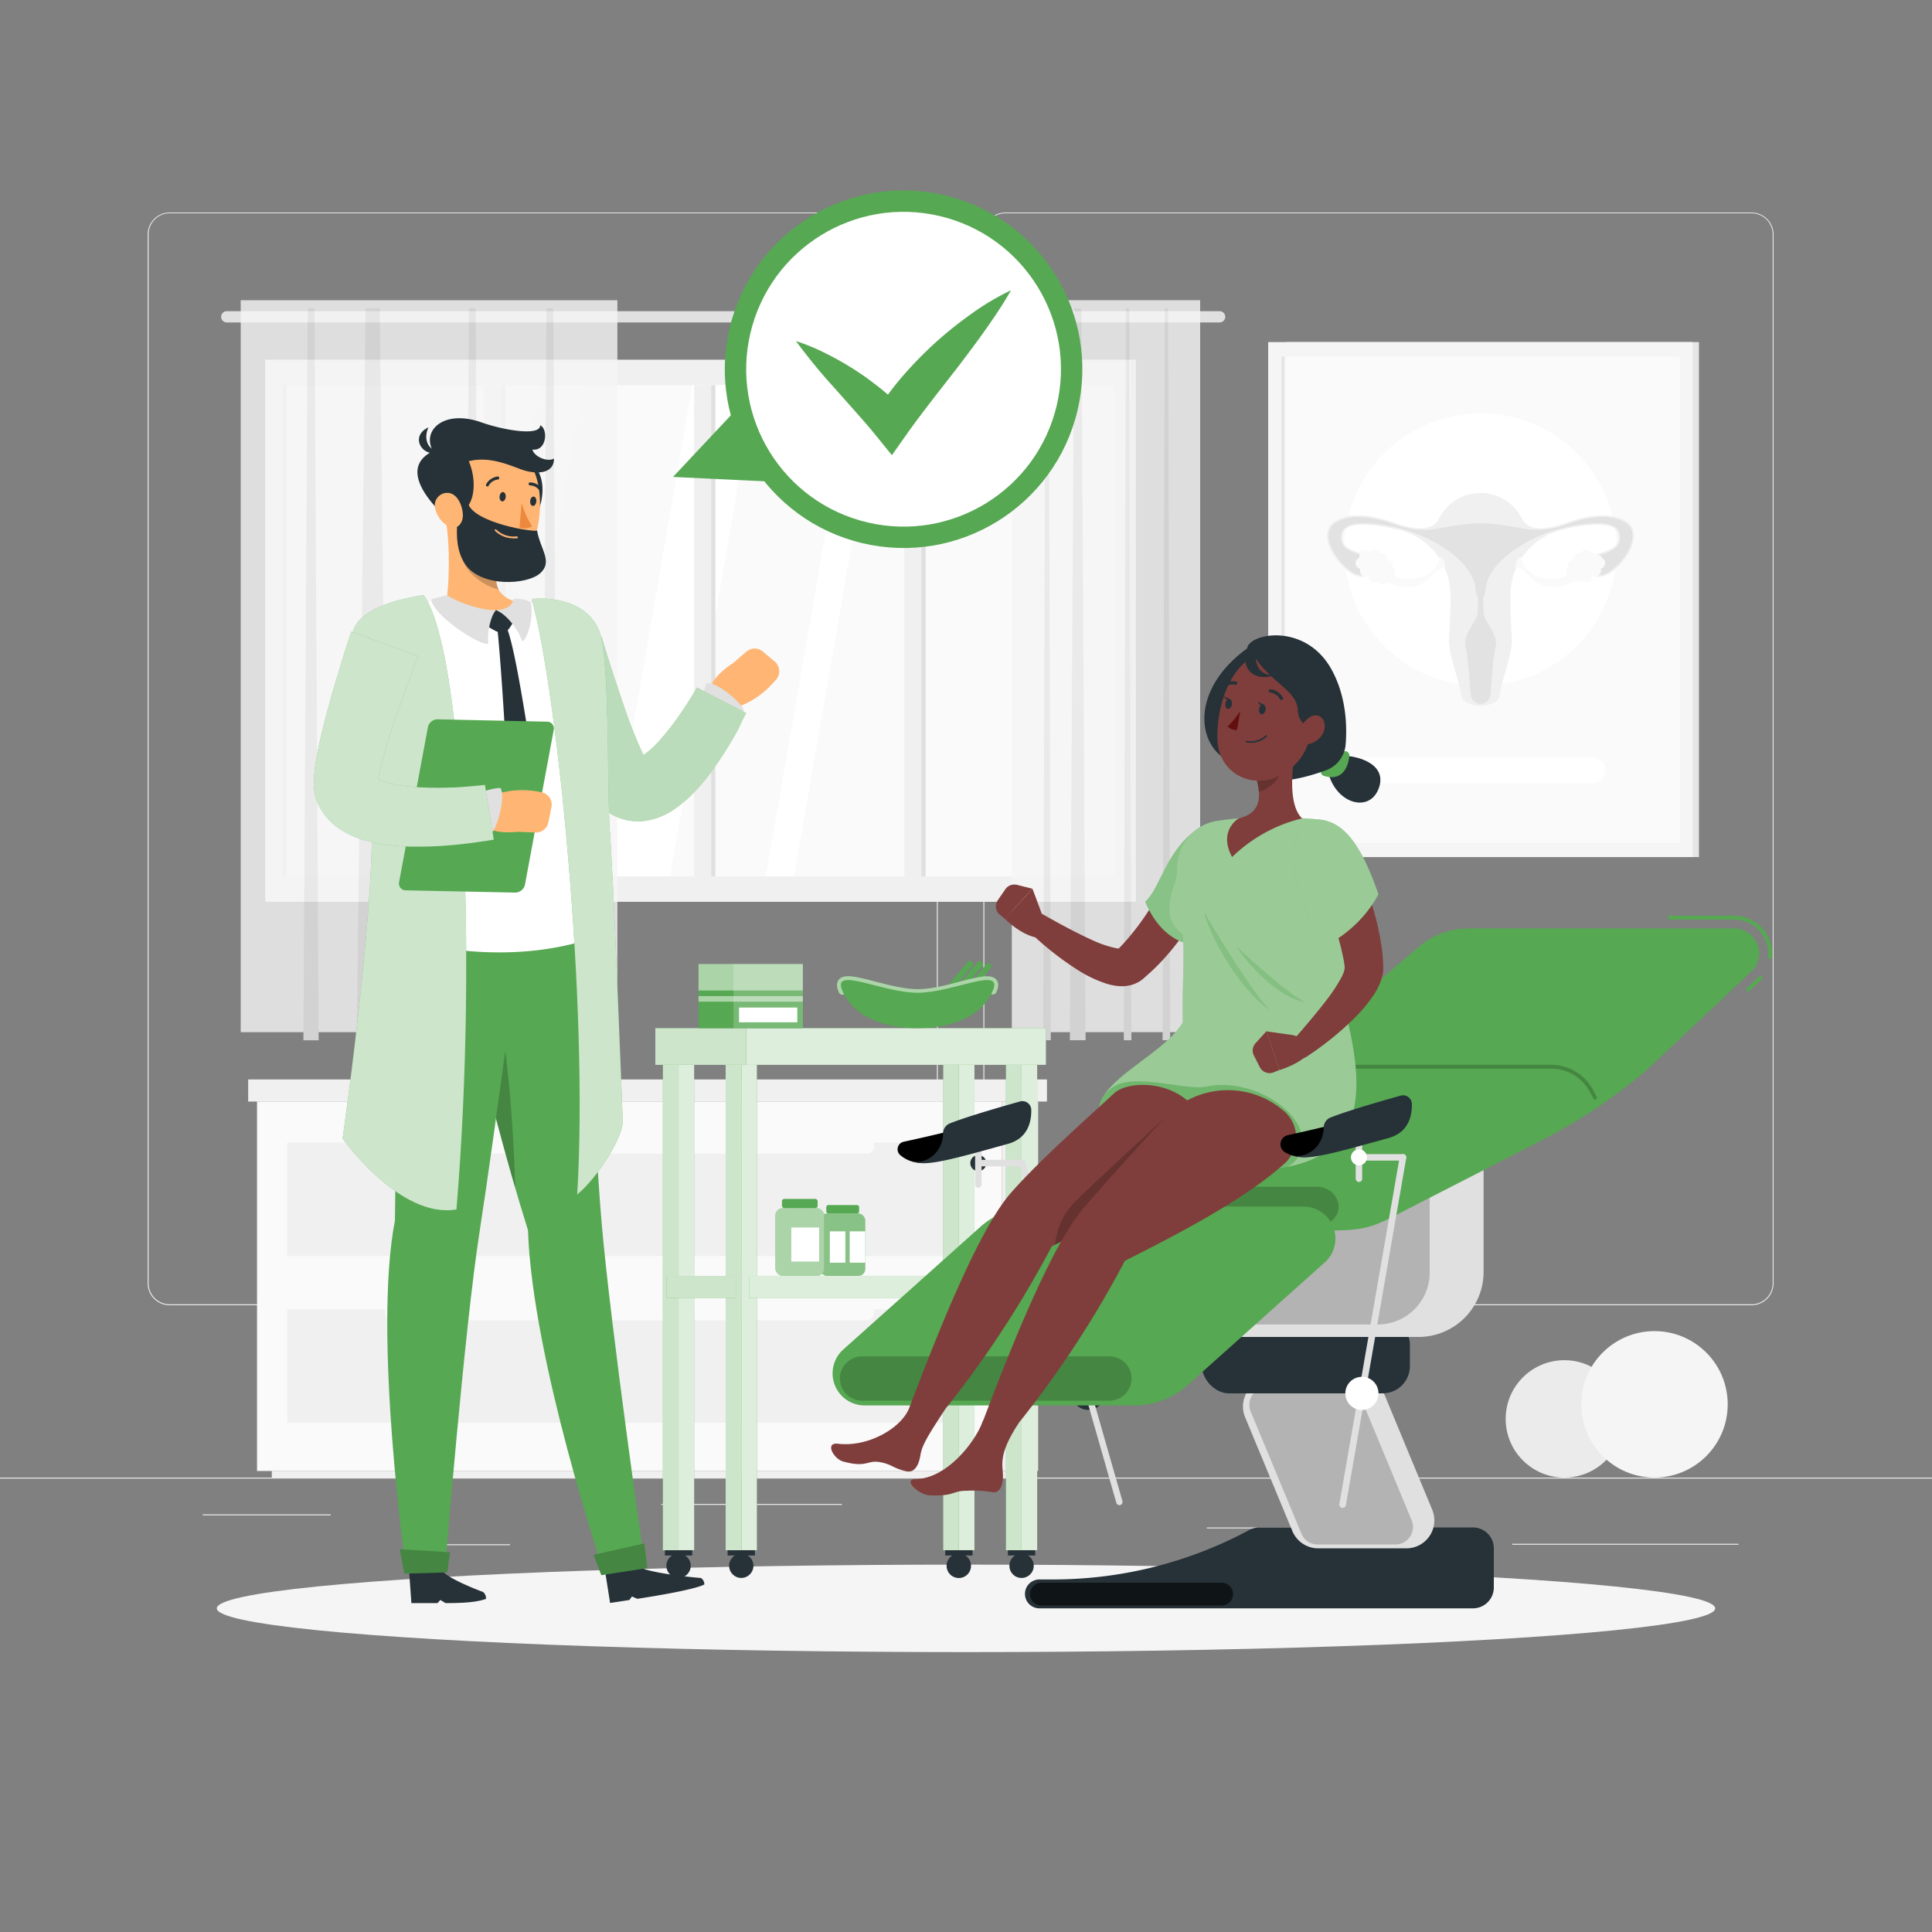 <svg xmlns="http://www.w3.org/2000/svg" viewBox="0 0 500 500"><rect x="0" y="0" width="500" height="500" fill="#808080" stroke="none"/><g id="freepik--background-complete--inject-38"><rect y="382.4" width="500" height="0.25" style="fill:#ebebeb"></rect><rect x="52.46" y="391.92" width="33.12" height="0.25" style="fill:#ebebeb"></rect><rect x="171.14" y="389.21" width="46.75" height="0.25" style="fill:#ebebeb"></rect><rect x="112.8" y="399.65" width="19.19" height="0.25" style="fill:#ebebeb"></rect><rect x="312.33" y="395.31" width="30.21" height="0.25" style="fill:#ebebeb"></rect><rect x="351.44" y="395.31" width="19.32" height="0.25" style="fill:#ebebeb"></rect><rect x="391.35" y="399.53" width="58.56" height="0.25" style="fill:#ebebeb"></rect><path d="M237,337.8H43.91a5.71,5.71,0,0,1-5.7-5.71V60.66A5.71,5.71,0,0,1,43.91,55H237a5.71,5.71,0,0,1,5.71,5.71V332.09A5.71,5.71,0,0,1,237,337.8ZM43.91,55.2a5.46,5.46,0,0,0-5.45,5.46V332.09a5.46,5.46,0,0,0,5.45,5.46H237a5.47,5.47,0,0,0,5.46-5.46V60.66A5.47,5.47,0,0,0,237,55.2Z" style="fill:#ebebeb"></path><path d="M453.31,337.8H260.21a5.72,5.72,0,0,1-5.71-5.71V60.66A5.72,5.72,0,0,1,260.21,55h193.1A5.71,5.71,0,0,1,459,60.66V332.09A5.71,5.71,0,0,1,453.31,337.8ZM260.21,55.2a5.47,5.47,0,0,0-5.46,5.46V332.09a5.47,5.47,0,0,0,5.46,5.46h193.1a5.47,5.47,0,0,0,5.46-5.46V60.66a5.47,5.47,0,0,0-5.46-5.46Z" style="fill:#ebebeb"></path><rect x="68.65" y="93.09" width="224.2" height="140.3" style="fill:#f0f0f0"></rect><rect x="117.2" y="55.52" width="127.11" height="215.43" transform="translate(343.99 -17.51) rotate(90)" style="fill:#fafafa"></rect><polygon points="101.39 226.79 123.49 99.68 139.79 99.68 117.69 226.79 101.39 226.79" style="fill:#fff"></polygon><polygon points="121.45 226.79 143.55 99.68 150.84 99.68 128.74 226.79 121.45 226.79" style="fill:#fff"></polygon><polygon points="157.11 226.79 179.21 99.68 195.5 99.68 173.4 226.79 157.11 226.79" style="fill:#fff"></polygon><polygon points="198.19 226.79 220.29 99.68 227.58 99.68 205.48 226.79 198.19 226.79" style="fill:#fff"></polygon><rect x="66.64" y="162.68" width="127.11" height="1.11" transform="translate(293.43 33.04) rotate(90)" style="fill:#e0e0e0"></rect><rect x="10.04" y="162.68" width="127.11" height="1.11" transform="translate(236.83 89.64) rotate(90)" style="fill:#e0e0e0"></rect><rect x="63.89" y="161.04" width="127.11" height="4.39" transform="translate(290.68 35.79) rotate(90)" style="fill:#f0f0f0"></rect><rect x="121.03" y="162.68" width="127.11" height="1.11" transform="translate(347.82 -21.34) rotate(90)" style="fill:#e0e0e0"></rect><rect x="118.28" y="161.04" width="127.11" height="4.39" transform="translate(345.06 -18.59) rotate(90)" style="fill:#f0f0f0"></rect><rect x="175.44" y="162.68" width="127.11" height="1.11" transform="translate(402.23 -75.76) rotate(90)" style="fill:#e0e0e0"></rect><rect x="172.69" y="161.04" width="127.11" height="4.39" transform="translate(399.48 -73.01) rotate(90)" style="fill:#f0f0f0"></rect><rect x="223.26" y="162.68" width="140.3" height="1.11" transform="translate(456.64 -130.17) rotate(90)" style="fill:#e0e0e0"></rect><path d="M315.63,83.45H58.69A1.47,1.47,0,0,1,57.23,82h0a1.47,1.47,0,0,1,1.46-1.47H315.63A1.47,1.47,0,0,1,317.1,82h0A1.47,1.47,0,0,1,315.63,83.45Z" style="fill:#e0e0e0"></path><g style="opacity:0.8"><rect x="62.29" y="77.7" width="97.49" height="189.43" style="fill:#f5f5f5"></rect><polygon points="100.49 269.22 92.32 269.22 94.62 79.79 98.27 79.79 100.49 269.22" style="fill:#e6e6e6"></polygon><polygon points="82.47 269.22 78.52 269.22 79.63 79.79 81.39 79.79 82.47 269.22" style="fill:#e6e6e6"></polygon><polygon points="124.19 269.22 120.24 269.22 121.35 79.79 123.11 79.79 124.19 269.22" style="fill:#e6e6e6"></polygon><polygon points="144.26 269.22 140.32 269.22 141.42 79.79 143.19 79.79 144.26 269.22" style="fill:#e6e6e6"></polygon></g><g style="opacity:0.8"><rect x="261.86" y="77.69" width="48.74" height="189.43" style="fill:#f5f5f5"></rect><polygon points="280.96 269.21 276.88 269.21 278.02 79.79 279.85 79.79 280.96 269.21" style="fill:#e6e6e6"></polygon><polygon points="271.95 269.21 269.98 269.21 270.53 79.79 271.41 79.79 271.95 269.21" style="fill:#e6e6e6"></polygon><polygon points="292.81 269.21 290.84 269.21 291.39 79.79 292.27 79.79 292.81 269.21" style="fill:#e6e6e6"></polygon><polygon points="302.84 269.21 300.87 269.21 301.43 79.79 302.31 79.79 302.84 269.21" style="fill:#e6e6e6"></polygon></g><rect x="259.3" y="285.07" width="9.38" height="95.62" transform="translate(527.97 665.76) rotate(180)" style="fill:#f0f0f0"></rect><rect x="64.24" y="279.35" width="206.72" height="5.72" transform="translate(335.19 564.43) rotate(180)" style="fill:#f0f0f0"></rect><rect x="70.34" y="380.69" width="194.51" height="1.71" transform="translate(335.19 763.09) rotate(180)" style="fill:#f0f0f0"></rect><rect x="66.52" y="285.07" width="192.77" height="95.62" style="fill:#fafafa"></rect><rect x="74.35" y="295.72" width="177.13" height="29.34" style="fill:#f0f0f0"></rect><rect x="74.35" y="338.88" width="177.13" height="29.34" style="fill:#f0f0f0"></rect><rect x="99.64" y="293.99" width="126.54" height="4.56" rx="1.82" transform="translate(325.82 592.55) rotate(180)" style="fill:#fafafa"></rect><rect x="99.64" y="337.15" width="126.54" height="4.56" rx="1.82" transform="translate(325.82 678.85) rotate(180)" style="fill:#fafafa"></rect><circle cx="404.86" cy="367.21" r="15.19" transform="translate(-141.08 393.83) rotate(-45)" style="fill:#ebebeb"></circle><circle cx="428.18" cy="363.44" r="18.95" style="fill:#f5f5f5"></circle><rect x="332.9" y="88.52" width="106.79" height="133.28" transform="translate(772.59 310.33) rotate(180)" style="fill:#e6e6e6"></rect><rect x="328.21" y="88.52" width="109.88" height="133.28" transform="translate(766.3 310.33) rotate(180)" style="fill:#f5f5f5"></rect><rect x="320.23" y="103.57" width="125.84" height="103.19" transform="translate(538.31 -227.98) rotate(90)" style="fill:#fafafa"></rect><circle cx="383.15" cy="142.24" r="35.26" style="fill:#fff"></circle><rect x="269.12" y="154.68" width="125.84" height="0.96" transform="translate(487.2 -176.87) rotate(90)" style="fill:#e6e6e6"></rect><path d="M420.55,134.71c-5.11-2.79-12.09-.46-14.82.46s-9.67,3.48-11.87-1h0a12,12,0,0,0-21.42,0c-2.2,4.47-9.14,1.92-11.87,1s-9.72-3.25-14.82-.46-1,10.33,3.81,13.6,10.68-3,5.24-4.42-8-2.38-7.28-5.72,7.78-2.55,13.27-1.35l1.26.29a17.43,17.43,0,0,1,13.25,15.3v.09c.29,3.13-.14,9.59-.3,13.08s2.87,11.46,3.13,14.25,5,2.84,5,2.84,4.75-.12,5-2.84,3.29-10.87,3.14-14.25-.59-10-.3-13.08v-.1a17.43,17.43,0,0,1,13.27-15.29l1.24-.29c5.49-1.2,12.59-2,13.27,1.35s-1.84,4.29-7.28,5.72.41,7.68,5.24,4.42S425.65,137.49,420.55,134.71Z" style="fill:#f0f0f0"></path><path d="M422.49,138.41a3.84,3.84,0,0,0-2.14-3.35,11.64,11.64,0,0,0-5.6-1.27,28.45,28.45,0,0,0-8.89,1.77l-.31.1-.06,0A21.2,21.2,0,0,1,395.33,137c-2.9-.48-7.39-1.55-12.18-1.55S373.87,136.52,371,137a21.17,21.17,0,0,1-10.15-1.32l-.06,0-.31-.1a28.52,28.52,0,0,0-8.89-1.77,11.64,11.64,0,0,0-5.6,1.27,3.84,3.84,0,0,0-2.14,3.35c-.16,3.35,2.92,7.49,6,9.56a4.79,4.79,0,0,0,2.72.86c2.12,0,3.89-1.42,4.05-2.69.11-.85-.55-1.51-1.87-1.86-5.2-1.36-8.35-2.39-7.57-6.19.37-1.8,2.3-2.71,5.74-2.71a40.83,40.83,0,0,1,8,1l1.27.3c7.39,1.79,19,8.08,19.67,15.65v.09c.25,2.62.81.77.62,4.35,0,.75-.07,1.44-.1,2-.09,1.93-4,5.54-3.07,8.73.64,2.3,1.2,11,1.31,12.22a2.56,2.56,0,0,0,5.11,0c.11-1.18.67-9.92,1.32-12.22.89-3.19-3-6.8-3.08-8.73,0-.6-.06-1.29-.1-2-.19-3.58.38-1.73.62-4.35v-.1c.72-7.57,12.3-13.86,19.7-15.65l1.25-.29a40.63,40.63,0,0,1,8-1c3.44,0,5.37.91,5.74,2.71.77,3.8-2.38,4.83-7.58,6.19-1.31.35-2,1-1.87,1.86.17,1.27,1.93,2.69,4,2.69h0a4.82,4.82,0,0,0,2.73-.86C419.57,145.9,422.64,141.76,422.49,138.41Z" style="fill:#e0e0e0;opacity:0.9"></path><path d="M372.55,144.11c-.09.78-.16,2.32-2.74,4.36C368,149.9,363,150.3,361,149a1.52,1.52,0,0,0-.16-.42,1.54,1.54,0,0,0,.09-.52,1.5,1.5,0,0,0-.55-1.16,1.68,1.68,0,0,0,.1-.55,1.48,1.48,0,0,0-1.4-1.48,2.45,2.45,0,0,0,0-.27,1.48,1.48,0,0,0-1.49-1.49,1.43,1.43,0,0,0-.5.09,1.49,1.49,0,0,0-1.39-.95,1.51,1.51,0,0,0-1.27.72,1.47,1.47,0,0,0-1.15-.55,1.49,1.49,0,0,0-1.49,1.49,1.4,1.4,0,0,0,.06.41,1.49,1.49,0,0,0,.17,2.88,1.33,1.33,0,0,0-.09.49,1.49,1.49,0,0,0,1.49,1.49,1.51,1.51,0,0,0,.86-.27,1.42,1.42,0,0,0-.07.42,1.49,1.49,0,0,0,1.49,1.49,1.47,1.47,0,0,0,1-.37,1.51,1.51,0,0,0,1.37.88,1.47,1.47,0,0,0,1.15-.55,1.27,1.27,0,0,0,.34,0h.11l.34.19a6.89,6.89,0,0,0,1.58.61,10.1,10.1,0,0,0,4.51.07,7.68,7.68,0,0,0,3.95-2.16,11.93,11.93,0,0,1,3.08-2.45,3.87,3.87,0,0,1,.93-.28C374.09,145.82,373.64,144.43,372.55,144.11Z" style="fill:#fafafa"></path><path d="M415.42,145.73a1.5,1.5,0,0,0-1-1.42,1.4,1.4,0,0,0,.06-.41,12.23,12.23,0,0,1-3.92-1.66,1.48,1.48,0,0,0-1.38.95,1.44,1.44,0,0,0-.51-.09,1.49,1.49,0,0,0-1.49,1.49,1.24,1.24,0,0,0,0,.27,1.48,1.48,0,0,0-1.4,1.48,1.45,1.45,0,0,0,.1.55,1.48,1.48,0,0,0-.56,1.16.87.87,0,0,1-.07.94c-2,1.31-6.95.91-8.77-.52-2.59-2-2.65-3.58-2.74-4.36-1.09.32-1.54,1.71-1.55,2.67a3.93,3.93,0,0,1,.94.28,11.88,11.88,0,0,1,3.07,2.45,7.71,7.71,0,0,0,4,2.16,10.1,10.1,0,0,0,4.51-.07,6.89,6.89,0,0,0,1.58-.61l.33-.19h.12a1.15,1.15,0,0,0,.33,0,3.71,3.71,0,0,1,3.5,0,1.49,1.49,0,0,0,1.49-1.49,1.42,1.42,0,0,0-.06-.42,1.49,1.49,0,0,0,2.34-1.22,1.57,1.57,0,0,0-.08-.49A1.49,1.49,0,0,0,415.42,145.73Z" style="fill:#fafafa"></path><path d="M412.05,202.68H354.24a3.38,3.38,0,0,1-3.37-3.37h0a3.38,3.38,0,0,1,3.37-3.37h57.81a3.38,3.38,0,0,1,3.37,3.37h0A3.38,3.38,0,0,1,412.05,202.68Z" style="fill:#fff"></path></g><g id="freepik--Shadow--inject-38"><ellipse id="freepik--path--inject-38" cx="250" cy="416.24" rx="193.89" ry="11.32" style="fill:#f5f5f5"></ellipse></g><g id="freepik--Table--inject-38"><rect x="191.84" y="275.58" width="4.04" height="125.61" style="fill:#56A852"></rect><rect x="191.84" y="275.58" width="4.04" height="125.61" style="fill:#fff;opacity:0.8"></rect><rect x="187.8" y="275.58" width="4.04" height="125.61" transform="translate(379.64 676.78) rotate(180)" style="fill:#56A852"></rect><rect x="187.8" y="275.58" width="4.04" height="125.61" transform="translate(379.64 676.78) rotate(180)" style="fill:#fff;opacity:0.7"></rect><circle cx="191.84" cy="405.22" r="3.15" style="fill:#263238"></circle><rect x="188.31" y="401.2" width="7.06" height="1.36" style="fill:#263238"></rect><rect x="227.17" y="232.07" width="9.49" height="77.53" transform="translate(502.75 38.92) rotate(90)" style="fill:#56A852"></rect><rect x="227.17" y="232.07" width="9.49" height="77.53" transform="translate(502.75 38.92) rotate(90)" style="fill:#fff;opacity:0.8"></rect><rect x="176.63" y="259.07" width="9.49" height="23.55" transform="translate(452.22 89.46) rotate(90)" style="fill:#56A852"></rect><rect x="176.63" y="259.07" width="9.49" height="23.55" transform="translate(452.22 89.46) rotate(90)" style="fill:#fff;opacity:0.7"></rect><rect x="175.61" y="275.58" width="4.04" height="125.61" style="fill:#56A852"></rect><rect x="175.61" y="275.58" width="4.04" height="125.61" style="fill:#fff;opacity:0.8"></rect><rect x="171.57" y="275.58" width="4.04" height="125.61" transform="translate(347.17 676.78) rotate(180)" style="fill:#56A852"></rect><rect x="171.57" y="275.58" width="4.04" height="125.61" transform="translate(347.17 676.78) rotate(180)" style="fill:#fff;opacity:0.7"></rect><circle cx="175.61" cy="405.22" r="3.15" style="fill:#263238"></circle><rect x="172.08" y="401.2" width="7.06" height="1.36" style="fill:#263238"></rect><rect x="264.38" y="275.58" width="4.04" height="125.61" style="fill:#56A852"></rect><rect x="264.38" y="275.58" width="4.04" height="125.61" style="fill:#fff;opacity:0.8"></rect><rect x="260.33" y="275.58" width="4.04" height="125.61" transform="translate(524.71 676.78) rotate(180)" style="fill:#56A852"></rect><rect x="260.33" y="275.58" width="4.04" height="125.61" transform="translate(524.71 676.78) rotate(180)" style="fill:#fff;opacity:0.7"></rect><path d="M267.53,405.22a3.15,3.15,0,1,1-3.15-3.15A3.16,3.16,0,0,1,267.53,405.22Z" style="fill:#263238"></path><rect x="260.85" y="401.2" width="7.06" height="1.36" style="fill:#263238"></rect><rect x="248.15" y="275.58" width="4.04" height="125.61" style="fill:#56A852"></rect><rect x="248.15" y="275.58" width="4.04" height="125.61" style="fill:#fff;opacity:0.8"></rect><rect x="244.1" y="275.58" width="4.04" height="125.61" transform="translate(492.25 676.78) rotate(180)" style="fill:#56A852"></rect><rect x="244.1" y="275.58" width="4.04" height="125.61" transform="translate(492.25 676.78) rotate(180)" style="fill:#fff;opacity:0.7"></rect><path d="M251.3,405.22a3.16,3.16,0,1,1-3.15-3.15A3.16,3.16,0,0,1,251.3,405.22Z" style="fill:#263238"></path><rect x="244.62" y="401.2" width="7.06" height="1.36" style="fill:#263238"></rect><rect x="178.6" y="324.06" width="5.68" height="17.96" transform="translate(514.48 151.61) rotate(90)" style="fill:#56A852"></rect><rect x="178.6" y="324.06" width="5.68" height="17.96" transform="translate(514.48 151.61) rotate(90)" style="fill:#fff;opacity:0.7"></rect><rect x="227.68" y="296.37" width="5.68" height="73.33" transform="translate(563.56 102.51) rotate(90)" style="fill:#56A852"></rect><rect x="227.68" y="296.37" width="5.68" height="73.33" transform="translate(563.56 102.51) rotate(90)" style="fill:#fff;opacity:0.8"></rect><rect x="212.27" y="314.05" width="11.65" height="16.15" rx="1.77" style="fill:#56A852"></rect><rect x="212.27" y="314.05" width="11.65" height="16.15" rx="1.77" style="fill:#fff;opacity:0.3"></rect><rect x="219.9" y="318.67" width="4.02" height="8.11" style="fill:#fff"></rect><rect x="214.76" y="318.67" width="4.02" height="8.11" style="fill:#fff"></rect><rect x="213.84" y="311.86" width="8.5" height="2.18" rx="0.53" style="fill:#56A852"></rect><rect x="200.66" y="312.66" width="12.65" height="17.54" rx="1.92" style="fill:#56A852"></rect><rect x="200.66" y="312.66" width="12.65" height="17.54" rx="1.92" style="fill:#fff;opacity:0.5"></rect><rect x="204.79" y="317.68" width="7.19" height="8.81" style="fill:#fff"></rect><rect x="202.37" y="310.28" width="9.24" height="2.37" rx="0.58" style="fill:#56A852"></rect><rect x="180.78" y="249.49" width="27" height="16.6" style="fill:#56A852"></rect><rect x="189.82" y="249.49" width="17.96" height="16.6" transform="translate(397.6 515.58) rotate(180)" style="fill:#fff;opacity:0.2"></rect><rect x="180.78" y="249.49" width="27" height="6.86" transform="translate(388.56 505.83) rotate(180)" style="fill:#fff;opacity:0.5"></rect><rect x="180.78" y="257.79" width="27" height="1.44" transform="translate(388.56 517.02) rotate(180)" style="fill:#fff;opacity:0.5"></rect><rect x="191.26" y="260.75" width="15.08" height="3.82" style="fill:#fff"></rect><path d="M242.53,259.61h0a.77.77,0,0,1-.1-1.07l8-9.58a.77.77,0,0,1,1.08-.1h0a.77.77,0,0,1,.1,1.07l-8,9.58A.77.77,0,0,1,242.53,259.61Z" style="fill:#56A852"></path><path d="M245.13,259.67h0a.77.77,0,0,1-.1-1.08l8-9.57a.75.75,0,0,1,1.07-.1h0a.75.75,0,0,1,.1,1.07l-8,9.58A.77.77,0,0,1,245.13,259.67Z" style="fill:#56A852"></path><path d="M247.32,260.22h0a.76.76,0,0,1-.1-1.08l8-9.57a.75.75,0,0,1,1.07-.1h0a.76.76,0,0,1,.1,1.07l-8,9.58A.76.76,0,0,1,247.32,260.22Z" style="fill:#56A852"></path><path d="M237.47,257.93c-3.7,0-7.88-1.07-11.57-2-2.67-.69-6.7-1.72-7.27-1.13h0s-.11.27.27,1.18a1,1,0,1,1-1.84.77c-.22-.53-.9-2.14.06-3.26,1.33-1.54,4.49-.73,9.28.5,3.57.92,7.62,2,11.07,2s7.49-1,11.07-2c4.79-1.23,8-2,9.28-.5,1,1.12.28,2.73.05,3.26A1,1,0,1,1,256,256c.39-.91.27-1.19.27-1.19-.57-.58-4.6.45-7.26,1.14C245.35,256.86,241.16,257.93,237.47,257.93Z" style="fill:#56A852"></path><path d="M237.47,257.93c-3.7,0-7.88-1.07-11.57-2-2.67-.69-6.7-1.72-7.27-1.13h0s-.11.27.27,1.18a1,1,0,1,1-1.84.77c-.22-.53-.9-2.14.06-3.26,1.33-1.54,4.49-.73,9.28.5,3.57.92,7.62,2,11.07,2s7.49-1,11.07-2c4.79-1.23,8-2,9.28-.5,1,1.12.28,2.73.05,3.26A1,1,0,1,1,256,256c.39-.91.27-1.19.27-1.19-.57-.58-4.6.45-7.26,1.14C245.35,256.86,241.16,257.93,237.47,257.93Z" style="fill:#fff;opacity:0.5"></path><path d="M237.47,256.93c-9.15,0-22.2-7-19.49-.58s10.17,9.74,19.49,9.74,16.77-3.3,19.48-9.74S246.62,256.93,237.47,256.93Z" style="fill:#56A852"></path></g><g id="freepik--character-1--inject-38"><path d="M183.75,179.7a1.91,1.91,0,0,0,.66,1.13l3,2.54a2,2,0,0,0,2.08.3l3-1.35a22.17,22.17,0,0,0,7.66-5.66l.71-.8a3.27,3.27,0,0,0-.36-4.65l-3.08-2.59a3.26,3.26,0,0,0-4.22,0l-3.59,3.08S183.07,175.65,183.75,179.7Z" style="fill:#ffb573"></path><path d="M181.81,181.28a15.39,15.39,0,0,1,1-4.48c2.54-.47,8.9,4.79,9.74,7-.54,1.22-3.6,3.66-3.6,3.66C187,185.34,183.33,182.79,181.81,181.28Z" style="fill:#e0e0e0"></path><path d="M155.7,164.83c.88,3,1.84,6,2.81,9s2,6,3,9,2.12,5.86,3.26,8.61c.57,1.38,1.16,2.71,1.75,3.89.28.59.57,1.1.81,1.54l.15.25.07.12,0,0s.05.09,0,0a.87.87,0,0,0-.27-.23l-.62-.51a3,3,0,0,0-.81-.3,2.17,2.17,0,0,0-.86,0c-.3.12.22.06.9-.35a23.24,23.24,0,0,0,5-4.44,68.2,68.2,0,0,0,5-6.43c.8-1.14,1.59-2.32,2.34-3.51l1.12-1.79,1-1.74,12.74,6.6c-.42.85-.76,1.51-1.15,2.25L190.91,189q-1.17,2.11-2.44,4.19a84.35,84.35,0,0,1-5.66,8.22,49.31,49.31,0,0,1-3.53,4,30.89,30.89,0,0,1-4.62,3.92,18.08,18.08,0,0,1-7.42,3.07,14.19,14.19,0,0,1-5.36-.22,14.35,14.35,0,0,1-4.89-2.23l-.05,0c-.19-.14-.4-.31-.58-.47-.38-.35-.75-.72-1.11-1.1s-.51-.59-.76-.9l-.35-.44-.27-.37-.53-.76c-.61-.93-1.14-1.81-1.61-2.64-.94-1.67-1.73-3.26-2.48-4.83-1.5-3.14-2.82-6.22-4.1-9.3s-2.48-6.15-3.66-9.23-2.31-6.13-3.44-9.32Z" style="fill:#56A852"></path><path d="M155.7,164.83c.88,3,1.84,6,2.81,9s2,6,3,9,2.12,5.86,3.26,8.61c.57,1.38,1.16,2.71,1.75,3.89.28.59.57,1.1.81,1.54l.15.25.07.12,0,0s.05.09,0,0a.87.87,0,0,0-.27-.23l-.62-.51a3,3,0,0,0-.81-.3,2.17,2.17,0,0,0-.86,0c-.3.12.22.06.9-.35a23.24,23.24,0,0,0,5-4.44,68.2,68.2,0,0,0,5-6.43c.8-1.14,1.59-2.32,2.34-3.51l1.12-1.79,1-1.74,12.74,6.6c-.42.85-.76,1.51-1.15,2.25L190.91,189q-1.17,2.11-2.44,4.19a84.35,84.35,0,0,1-5.66,8.22,49.31,49.31,0,0,1-3.53,4,30.89,30.89,0,0,1-4.62,3.92,18.08,18.08,0,0,1-7.42,3.07,14.19,14.19,0,0,1-5.36-.22,14.35,14.35,0,0,1-4.89-2.23l-.05,0c-.19-.14-.4-.31-.58-.47-.38-.35-.75-.72-1.11-1.1s-.51-.59-.76-.9l-.35-.44-.27-.37-.53-.76c-.61-.93-1.14-1.81-1.61-2.64-.94-1.67-1.73-3.26-2.48-4.83-1.5-3.14-2.82-6.22-4.1-9.3s-2.48-6.15-3.66-9.23-2.31-6.13-3.44-9.32Z" style="fill:#fff;opacity:0.6"></path><path d="M136.64,318.36c-11.78-37.34-20.88-82.78-20.88-82.78l35.41-3.48s2.32,58.46,4.53,84.35C158,343.37,167,405.89,167,405.89l-10.77.88S137.73,351.78,136.64,318.36Z" style="fill:#56A852"></path><path d="M129.57,266.09l-4.93,8.78c2.52,10.25,5.47,21.52,8.69,32.55C132.88,290.11,131.07,270.11,129.57,266.09Z" style="opacity:0.2"></path><path d="M181.41,408.39s-15.23-1.26-16.69-3.42l-8.19,1.24,1.36,8.63,5-.76.66-.91,1.39.6c4.09-.61,14.91-2.4,17.34-3.71A1.92,1.92,0,0,0,181.41,408.39Z" style="fill:#263238"></path><path d="M102.21,315.87c.64-38.39-1.83-64.05,1.46-83l32.36-.49s-7.94,60.91-11.9,86.27-9,88-9,88h-10S96.43,345.56,102.21,315.87Z" style="fill:#56A852"></path><path d="M125,412s-9.6-3.51-10.87-5.86h-8.29l.63,8.74h6.76l.73-.81,1.35.81c4.13,0,7.92-.16,10.46-1.09A2.05,2.05,0,0,0,125,412Z" style="fill:#263238"></path><path d="M105.12,156.3c11.44-1.42,27.8-1.29,38.76.6a13.3,13.3,0,0,1,10.77,11.17c2.31,16.56.32,45.5-1.15,74.63-25,8.57-51.47-.12-51.47-.12-.91-5.87,1.14-25.13,2.52-35.41-2.07-10.61-6.45-22.77-9.35-36.87A11.56,11.56,0,0,1,105.12,156.3Z" style="fill:#fff"></path><path d="M115.33,134.44l14.14,10.68c-1.68,4.49-2.22,9.16,5.14,10.95,1.84,2.43-1.4,5.22-4.45,6.49-4.91-.61-11.84-2.24-14.83-6.36C116.27,153,116.59,141.07,115.33,134.44Z" style="fill:#ffb573"></path><path d="M133.27,159.86a9.88,9.88,0,0,1-2.7,4.08c-2,0-4.89-2.24-4.89-2.24s1.12-3.15,2.7-3.8C132.41,158.89,133.27,159.86,133.27,159.86Z" style="fill:#263238"></path><path d="M128.74,162.75a2.33,2.33,0,0,1,2.19-.73c2.61,4.88,6.7,34.93,8.3,43.67-.69,5.3-1.72,7.12-3.1,13.18-1.26-4.69-3.06-7.47-5.06-12.7C131.64,199.92,129.56,170.78,128.74,162.75Z" style="fill:#263238"></path><path d="M129.48,145.12h0l-.12-.09-7.9-6c-.79,0-2.31-.05-1.66,5.49.4,3.53,5.75,7.34,9.27,8.05-1.15-2.12-.59-4.78.39-7.39Z" style="opacity:0.2"></path><path d="M139,121.45c2.84,4.42.85,11.23-1.33,13.41C133.7,127.52,134.65,119.44,139,121.45Z" style="fill:#263238"></path><path d="M116.47,126c-.22,8.25-.77,13.08,3,17.62,5.7,6.84,16.19,3.88,18.88-4.17,2.42-7.24,2.37-19.53-5.41-23.43A11.38,11.38,0,0,0,116.47,126Z" style="fill:#ffb573"></path><path d="M118.51,132.5c4.08-.38,5.25-7.46,2.81-13.14,5.13-1.31,10.1.84,13.53,2.11s8.52,1.46,8.52-2.79c-1.76,1-5.21-.58-5.57-2.34,3.72.48,4.1-5.34,2-6.28,0,3-9.93,1.13-15.15-.73-9.88-3.53-15.6,2.17-12.59,7.4-7.74,3.8-3,11.2,3.14,17A14,14,0,0,1,118.51,132.5Z" style="fill:#263238"></path><path d="M121,129.09c-.63,5.57,15.3,8.49,18,8.26.84,4.83,4.15,8,.81,11s-15.22,3.77-19.42-2.33-.95-16.5-.95-16.5Z" style="fill:#263238"></path><path d="M132.55,139.31a8,8,0,0,0,1.28,0A.22.22,0,0,0,134,139a.24.24,0,0,0-.27-.19,6.48,6.48,0,0,1-5.31-1.76.23.23,0,0,0-.32,0,.23.23,0,0,0,0,.32A6.87,6.87,0,0,0,132.55,139.31Z" style="fill:#ffb573"></path><path d="M114.48,116.6c-3.77.62-5-3.12-3.59-6C105.59,113,109.77,119.36,114.48,116.6Z" style="fill:#263238"></path><path d="M112.66,131.76a7.08,7.08,0,0,0,3.27,4.38c2.18,1.27,3.91-.52,3.86-2.9-.06-2.14-1.25-5.38-3.7-5.67A3.24,3.24,0,0,0,112.66,131.76Z" style="fill:#ffb573"></path><path d="M129.29,128.49c-.06.67.25,1.24.69,1.27s.84-.48.9-1.14-.25-1.24-.69-1.28S129.35,127.82,129.29,128.49Z" style="fill:#263238"></path><path d="M137.21,129.66c-.06.67.25,1.24.69,1.27s.84-.48.9-1.15-.25-1.24-.69-1.27S137.27,129,137.21,129.66Z" style="fill:#263238"></path><path d="M135,130.19a23.48,23.48,0,0,0,2.7,6,3.91,3.91,0,0,1-3.26.35Z" style="fill:#ed893e"></path><path d="M126.14,125.91a.35.35,0,0,1-.19-.06.4.4,0,0,1-.13-.54,4,4,0,0,1,3.05-2,.4.4,0,0,1,0,.79h0a3.16,3.16,0,0,0-2.4,1.57A.37.37,0,0,1,126.14,125.91Z" style="fill:#263238"></path><path d="M140,127.21a.39.39,0,0,1-.33-.17,3,3,0,0,0-2.46-1.41.39.39,0,0,1-.4-.39.38.38,0,0,1,.38-.4,3.87,3.87,0,0,1,3.13,1.75.39.39,0,0,1-.1.55A.36.36,0,0,1,140,127.21Z" style="fill:#263238"></path><path d="M115.63,154s-4,1.08-4,1.09c0,1,1.11,2.9,3.91,5.35,2.62,2.28,8.29,6.22,10.82,6.22-.31-3,.61-7.3,2-8.76C125.07,158.07,118.82,156.16,115.63,154Z" style="fill:#e0e0e0"></path><path d="M128.38,157.9c2.81,1.1,5.91,5.27,6.77,8.11,1.48-.79,3.06-6.48,2.19-10.15a7.38,7.38,0,0,0-4.48-.83C132.67,156.25,131.79,157.72,128.38,157.9Z" style="fill:#e0e0e0"></path><polygon points="115.73 406.94 104.63 407.25 103.47 400.95 116.47 401.73 115.73 406.94" style="fill:#56A852"></polygon><polygon points="115.73 406.94 104.63 407.25 103.47 400.95 116.47 401.73 115.73 406.94" style="opacity:0.2"></polygon><polygon points="167.5 405.81 155.62 407.65 153.61 402.4 166.78 399.42 167.5 405.81" style="fill:#56A852"></polygon><polygon points="167.5 405.81 155.62 407.65 153.61 402.4 166.78 399.42 167.5 405.81" style="opacity:0.2"></polygon><path d="M109.62,154c10,13.4,14.13,91.59,8.51,159-14.66,2.55-29.47-18.36-29.47-18.36s9.73-67.8,7.18-89.47-5.39-34.34-4.69-40.78S102.38,155.08,109.62,154Z" style="fill:#56A852"></path><path d="M109.62,154c10,13.4,14.13,91.59,8.51,159-14.66,2.55-29.47-18.36-29.47-18.36s9.73-67.8,7.18-89.47-5.39-34.34-4.69-40.78S102.38,155.08,109.62,154Z" style="fill:#fff;opacity:0.7"></path><path d="M137.59,155c6.6,23.29,14.78,105.15,11.79,154.13,5.56-4.58,11.93-15.11,11.79-18.92-.13-3.55-2.55-67.32-3.47-76.82-.53-15.46-.14-38.92-2-47.95S144.42,154.4,137.59,155Z" style="fill:#56A852"></path><path d="M137.59,155c6.6,23.29,14.78,105.15,11.79,154.13,5.56-4.58,11.93-15.11,11.79-18.92-.13-3.55-2.55-67.32-3.47-76.82-.53-15.46-.14-38.92-2-47.95S144.42,154.4,137.59,155Z" style="fill:#fff;opacity:0.7"></path><path d="M133.36,231,105,230.42a1.75,1.75,0,0,1-1.71-2.14l7.46-40.12a2.58,2.58,0,0,1,2.49-2l28.35.61a1.75,1.75,0,0,1,1.71,2.14L135.85,229A2.6,2.6,0,0,1,133.36,231Z" style="fill:#56A852"></path><path d="M124.38,212.69a1.89,1.89,0,0,1-.19-1.3l.74-3.84a2,2,0,0,1,1.44-1.53l3.2-.82a22.17,22.17,0,0,1,9.52-.36l1,.19a3.26,3.26,0,0,1,2.62,3.86l-.79,3.94a3.27,3.27,0,0,1-3.32,2.62l-4.72-.17S126.37,216.28,124.38,212.69Z" style="fill:#ffb573"></path><path d="M125,204.91a15.1,15.1,0,0,1,4.48-1c1.48,2.11-.66,10.08-2.35,11.79-1.33,0-4.82-1.76-4.82-1.76C123.5,211.28,124.3,206.92,125,204.91Z" style="fill:#e0e0e0"></path><path d="M108.23,169.82c-1.12,2.87-2.24,5.89-3.32,8.85s-2.12,6-3.11,8.91-1.92,5.93-2.71,8.81c-.39,1.43-.75,2.85-1,4.13-.13.65-.23,1.23-.3,1.72l0,.29,0,.14v.05s0,.1,0,0a1.36,1.36,0,0,0-.07-.35l-.19-.78a1.43,1.43,0,0,0-.3-.5c-.1-.09-.11,0,0,.08a6.78,6.78,0,0,0,2.1,1.07,33.23,33.23,0,0,0,7.84,1.42,83.16,83.16,0,0,0,9.11.16c1.55,0,3.11-.14,4.67-.26l2.33-.2,2.22-.23,2.29,14.16c-1,.18-1.81.31-2.71.44l-2.61.37c-1.74.23-3.49.43-5.25.59a98.07,98.07,0,0,1-10.79.41,48.25,48.25,0,0,1-11.78-1.56,23.05,23.05,0,0,1-6.89-3.12,16.68,16.68,0,0,1-3.57-3.33,14.88,14.88,0,0,1-2.56-4.9l0-.06a6.41,6.41,0,0,1-.17-.73c-.08-.51-.15-1-.2-1.55s0-.78,0-1.18v-1l.05-.92c.09-1.11.21-2.13.35-3.07.29-1.9.63-3.64,1-5.34.74-3.4,1.59-6.64,2.47-9.86s1.82-6.38,2.78-9.53,1.94-6.26,3-9.46Z" style="fill:#56A852"></path><path d="M108.23,169.82c-1.12,2.87-2.24,5.89-3.32,8.85s-2.12,6-3.11,8.91-1.92,5.93-2.71,8.81c-.39,1.43-.75,2.85-1,4.13-.13.65-.23,1.23-.3,1.72l0,.29,0,.14v.05s0,.1,0,0a1.36,1.36,0,0,0-.07-.35l-.19-.78a1.43,1.43,0,0,0-.3-.5c-.1-.09-.11,0,0,.08a6.78,6.78,0,0,0,2.1,1.07,33.23,33.23,0,0,0,7.84,1.42,83.16,83.16,0,0,0,9.11.16c1.55,0,3.11-.14,4.67-.26l2.33-.2,2.22-.23,2.29,14.16c-1,.18-1.81.31-2.71.44l-2.61.37c-1.74.23-3.49.43-5.25.59a98.07,98.07,0,0,1-10.79.41,48.25,48.25,0,0,1-11.78-1.56,23.05,23.05,0,0,1-6.89-3.12,16.68,16.68,0,0,1-3.57-3.33,14.88,14.88,0,0,1-2.56-4.9l0-.06a6.41,6.41,0,0,1-.17-.73c-.08-.51-.15-1-.2-1.55s0-.78,0-1.18v-1l.05-.92c.09-1.11.21-2.13.35-3.07.29-1.9.63-3.64,1-5.34.74-3.4,1.59-6.64,2.47-9.86s1.82-6.38,2.78-9.53,1.94-6.26,3-9.46Z" style="fill:#fff;opacity:0.7"></path></g><g id="freepik--character-2--inject-38"><path d="M323.36,395.94h0a107.31,107.31,0,0,1-50.87,12.82H269a3.74,3.74,0,0,0-3.74,3.74h0a3.74,3.74,0,0,0,3.74,3.74H381.19a5.41,5.41,0,0,0,5.41-5.41V400.71a5.41,5.41,0,0,0-5.41-5.41H325.93A5.47,5.47,0,0,0,323.36,395.94Z" style="fill:#263238"></path><path d="M364,400.71H341.15a7.24,7.24,0,0,1-6.68-4.46l-12.24-29.47a7.24,7.24,0,0,1,6.68-10h22.83a7.25,7.25,0,0,1,6.69,4.46l12.23,29.48A7.23,7.23,0,0,1,364,400.71Z" style="fill:#e0e0e0"></path><path d="M361.17,399.71H341a4.53,4.53,0,0,1-4.2-2.8l-13.12-31.6a4.55,4.55,0,0,1,4.2-6.29h20.13a4.54,4.54,0,0,1,4.2,2.81l13.12,31.59A4.55,4.55,0,0,1,361.17,399.71Z" style="opacity:0.2"></path><rect x="311.04" y="340.83" width="53.84" height="19.77" rx="7.04" style="fill:#263238"></rect><path d="M307.3,295.3h76.65a0,0,0,0,1,0,0v33.86A16.82,16.82,0,0,1,367.12,346H307.3a0,0,0,0,1,0,0V295.3A0,0,0,0,1,307.3,295.3Z" style="fill:#e0e0e0"></path><path d="M308.87,302.35H370a0,0,0,0,1,0,0v27a13.42,13.42,0,0,1-13.42,13.42H308.87a0,0,0,0,1,0,0V302.35A0,0,0,0,1,308.87,302.35Z" style="opacity:0.2"></path><path d="M316.17,415.5H269.5a3,3,0,0,1-2.95-2.95h0a3,3,0,0,1,2.95-2.95h46.67a3,3,0,0,1,2.95,2.95h0A3,3,0,0,1,316.17,415.5Z" style="opacity:0.6"></path><path d="M255.26,301a2.07,2.07,0,1,1-2.07-2.06A2.06,2.06,0,0,1,255.26,301Z" style="fill:#263238"></path><circle cx="281.64" cy="360.6" r="4.28" style="fill:#263238"></circle><path d="M289.91,389.51h0a.84.84,0,0,1-1-.57l-25.06-87.65a.84.84,0,0,1,.57-1h0a.84.84,0,0,1,1,.57l25.07,87.65A.83.83,0,0,1,289.91,389.51Z" style="fill:#e0e0e0"></path><path d="M252.85,301h0a.85.85,0,0,1,.84-.84h10.92a.85.85,0,0,1,.84.84h0a.85.85,0,0,1-.84.85H253.69A.85.85,0,0,1,252.85,301Z" style="fill:#e0e0e0"></path><rect x="252.35" y="296.36" width="1.68" height="11.03" rx="0.79" transform="translate(506.39 603.76) rotate(180)" style="fill:#e0e0e0"></rect><path d="M235.55,300.44a8.56,8.56,0,0,1-2.61-1.53,2,2,0,0,1,.95-3.43c6-1.29,18.71-4.2,24.06-6.24-1.74,4.73-12.86,10.68-16.48,11.39A11.44,11.44,0,0,1,235.55,300.44Z"></path><path d="M235.55,300.44c4.27,1.2,8.47-2.33,8.53-7.19a2.76,2.76,0,0,1,1.74-2.51c4.35-1.75,13.65-4.42,18.16-5.68a2.29,2.29,0,0,1,2.91,2.15c.05,3-.8,7.36-6,8.81C243.84,300.78,239.38,301.9,235.55,300.44Z" style="fill:#263238"></path><path d="M458.54,248.13l-1-.15a8.86,8.86,0,0,0-8.75-10h-17v-1h17a9.87,9.87,0,0,1,9.74,11.2Z" style="fill:#56A852"></path><polygon points="452.46 256.74 451.77 256.01 455.48 252.5 456.23 253.15 456.14 253.26 452.46 256.74" style="fill:#56A852"></polygon><path d="M344.57,318.44H269.45c-7.13,0-8.9-9.91-2.21-12.38l28.56-10.54a128.11,128.11,0,0,0,38.74-22.68L367.23,245a19.79,19.79,0,0,1,12.82-4.72H448.8a6.47,6.47,0,0,1,4.9,10.7l-27.61,26A141,141,0,0,1,399,295.11l-34.54,17.72C355.93,317.21,354.17,318.44,344.57,318.44Z" style="fill:#56A852"></path><path d="M412.81,284.55a.49.49,0,0,1-.44-.26l-1-1.87a11.37,11.37,0,0,0-9.94-5.86H334.16a.5.5,0,0,1-.5-.5.5.5,0,0,1,.5-.5H401.4a12.33,12.33,0,0,1,10.81,6.38l1,1.87a.51.51,0,0,1-.2.68A.53.53,0,0,1,412.81,284.55Z" style="opacity:0.2"></path><path d="M340.62,307.13H269.2c-6.3,2-4.63,10.23,2.08,10.23h69.34c3.63,0,6.37-2.88,5.73-6h0A5.66,5.66,0,0,0,340.62,307.13Z" style="opacity:0.2"></path><path d="M293.58,363.72H223.77a8.29,8.29,0,0,1-5.53-14.47l35.47-31.73a20.64,20.64,0,0,1,13.79-5.27h69.81a8.29,8.29,0,0,1,5.53,14.47l-35.47,31.73A20.64,20.64,0,0,1,293.58,363.72Z" style="fill:#56A852"></path><path d="M287.1,362.49h-64a5.75,5.75,0,0,1-5.73-5.73h0a5.75,5.75,0,0,1,5.73-5.73h64a5.75,5.75,0,0,1,5.74,5.73h0A5.75,5.75,0,0,1,287.1,362.49Z" style="opacity:0.2"></path><path d="M346.41,195.47l-3.05,2.26c.94,9.84,10.74,13.2,13.39,6.46C359,198.57,353.19,195.57,346.41,195.47Z" style="fill:#263238"></path><path d="M349.2,195.56c-.22,2.9-1.81,6.76-6.62,5.22a1.06,1.06,0,0,1-.46-1.7,22.26,22.26,0,0,1,5.45-4.51A1.07,1.07,0,0,1,349.2,195.56Z" style="fill:#56A852"></path><path d="M322.75,167.81c.53-4,15.33-6.79,22,5.73,3.68,6.88,3.89,14.38,3.5,19.14a7.77,7.77,0,0,1-5.12,6.68c-5.27,1.92-14,4.3-18.41,1.21C315.92,194.46,322.75,167.81,322.75,167.81Z" style="fill:#263238"></path><path d="M322.75,167.81c-14.67,10.62-13.29,25.29-4.36,29.34C330.37,190.26,322.75,167.81,322.75,167.81Z" style="fill:#263238"></path><path d="M269.48,236.09,267.2,230l-7.14,7.79s4.07,4.16,8.32,4.87l.62-1A6.45,6.45,0,0,0,269.48,236.09Z" style="fill:#7f3e3b"></path><path d="M260.16,230.16l-1.92,2.8a2.81,2.81,0,0,0,.54,3.79l1.28,1.05L267.2,230l-4-1A2.85,2.85,0,0,0,260.16,230.16Z" style="fill:#7f3e3b"></path><path d="M315.87,223.68c-.28.79-.51,1.38-.77,2s-.53,1.28-.81,1.9c-.55,1.26-1.13,2.49-1.74,3.71a79.59,79.59,0,0,1-4,7.15,74.38,74.38,0,0,1-4.81,6.73,59.2,59.2,0,0,1-5.7,6.18l-1.59,1.42-.39.35-.1.09-.18.15-.54.42a8.51,8.51,0,0,1-2.27,1.08,9.51,9.51,0,0,1-3.73.31,14.42,14.42,0,0,1-2.74-.55,32.75,32.75,0,0,1-8-3.86A77.87,77.87,0,0,1,266,240.73a2.77,2.77,0,0,1,3.3-4.39l.09,0c4.34,2.46,8.82,4.94,13.19,6.91a29.13,29.13,0,0,0,6.2,2.13,4.91,4.91,0,0,0,1.06.08c.26,0,.32-.1.09,0a1.47,1.47,0,0,0-.55.23.88.88,0,0,0-.17.12l0,0,0,0,.07-.08.3-.31,1.2-1.25a67.58,67.58,0,0,0,8.29-11.44c1.23-2.06,2.33-4.2,3.42-6.35.54-1.08,1.06-2.17,1.54-3.26l.71-1.64.64-1.54.1-.24a5.55,5.55,0,0,1,10.36,4Z" style="fill:#7f3e3b"></path><path d="M311.2,213.73c-9.48,5.6-10.51,15.68-14.82,19.64,4.64,11,12.34,11.08,12.34,11.08S321.72,207.53,311.2,213.73Z" style="fill:#56A852"></path><path d="M311.2,213.73c-9.48,5.6-10.51,15.68-14.82,19.64,4.64,11,12.34,11.08,12.34,11.08S321.72,207.53,311.2,213.73Z" style="fill:#fff;opacity:0.3"></path><path d="M348.3,262.42a328.17,328.17,0,0,0,1.24-39.32c-.23-5.42-2.63-10.41-8-11-1.44-.14-3-.26-4.53-.34a116.44,116.44,0,0,0-16.4,0c-1.78.17-3.61.39-5.35.64a12.39,12.39,0,0,0-10.66,12.8c.16,3.55-5.45,11.77,1.47,16.53.59,5.13-.19,13.89.06,22.81h0c-4.68,8.05-20.34,14.25-21.7,22.06-1.92,11.08,10.05,15.25,21.43,16C340.72,305.06,358.16,300.26,348.3,262.42Z" style="fill:#56A852"></path><path d="M348.3,262.42a328.17,328.17,0,0,0,1.24-39.32c-.23-5.42-2.63-10.41-8-11-1.44-.14-3-.26-4.53-.34a116.44,116.44,0,0,0-16.4,0c-1.78.17-3.61.39-5.35.64a12.39,12.39,0,0,0-10.66,12.8c.16,3.55-5.45,11.77,1.47,16.53.59,5.13-.19,13.89.06,22.81h0c-4.68,8.05-20.34,14.25-21.7,22.06-1.92,11.08,10.05,15.25,21.43,16C340.72,305.06,358.16,300.26,348.3,262.42Z" style="fill:#fff;opacity:0.4"></path><path d="M312.11,281.22c-4.19.91-14.85-2.37-21.08-1.07a8.37,8.37,0,0,0-6.47,5.78,5.62,5.62,0,0,0-.16.71c-1.93,11.08,10,15.25,21.42,16,10,.68,18.17,1,24.7.19a7.48,7.48,0,0,0,6.55-6.21C338.36,288,324.06,278.63,312.11,281.22Z" style="fill:#56A852;opacity:0.6"></path><path d="M319.85,244.77c5,4.76,14.78,13.28,18.13,14.64C330.52,258.36,322.24,248.69,319.85,244.77Z" style="fill:#56A852;opacity:0.3"></path><path d="M311.52,235.83c5.19,8.95,13.72,22.23,17.18,25.71C319.64,255.22,312.46,240.49,311.52,235.83Z" style="fill:#56A852;opacity:0.3"></path><path d="M309.71,287.52c-5.38-7.85-17.58-8.17-21.52-4.46-6.57,6.16-19.18,17.18-26.66,25.76-9.37,10.75-21.84,44.12-26.18,55.44h0c-1.87,5.14-10.46,10.32-18.46,9.38-3.56-.42-1.13,4,1.41,4.63,6.36,1.68,6-.57,9.68.18,3.1.64,2.88,1.43,6.56,2.32,2.07.5,3.23-1.54,3.63-4s1.31-4.27,6.54-12.2h0a267.44,267.44,0,0,0,27.48-42c21.62-10.8,26-14.21,33.88-21.21C310.15,297.7,313.13,292.5,309.71,287.52Z" style="fill:#7f3e3b"></path><path d="M309.71,287.52a17,17,0,0,0-1.94-2.34,22.71,22.71,0,0,0-6.18,4c-6.63,6.1-19.07,17.5-23.18,21.67a17.89,17.89,0,0,0-5.35,11.24c20.87-10.46,25.28-13.87,33-20.79C310.15,297.71,313.13,292.5,309.71,287.52Z" style="opacity:0.2"></path><path d="M335.36,193.33c-1,5.28-2.07,14.95,1.62,18.47a39.18,39.18,0,0,0-18.11,10c-3.71-6.89,1.71-10,1.71-10,5.88-1.4,5.73-5.77,4.7-9.87Z" style="fill:#7f3e3b"></path><path d="M331.25,196.84l-6,5.09a16.6,16.6,0,0,1,.51,2.91c2.24-.33,5.33-2.8,5.57-5.15A7.92,7.92,0,0,0,331.25,196.84Z" style="opacity:0.2"></path><path d="M340.92,183.65c-2.06,8.58-2.75,12.26-7.83,15.95-7.66,5.56-17.54,1.17-18-7.85-.44-8.12,3-20.79,11.94-22.77S343,175.06,340.92,183.65Z" style="fill:#7f3e3b"></path><path d="M323.93,168.69c4.34,8,11.81,9.68,11.95,15.23s9.42,7.76,8.4.35S337.26,162.65,323.93,168.69Z" style="fill:#263238"></path><path d="M325,168.36c-.61,6.61,4.15,6.65,5.39,6.2-5.34,2.07-8.69-1.08-8-4.68A3.72,3.72,0,0,1,325,168.36Z" style="fill:#263238"></path><path d="M327.52,183.74c-.13.71-.61,1.22-1.07,1.13s-.73-.72-.61-1.42.6-1.22,1.07-1.13S327.64,183,327.52,183.74Z" style="fill:#263238"></path><path d="M318.8,182.33c-.12.7-.6,1.21-1.06,1.13s-.73-.72-.61-1.43.6-1.21,1.07-1.13S318.93,181.62,318.8,182.33Z" style="fill:#263238"></path><path d="M318.39,181l-1.61-.79S317.42,181.67,318.39,181Z" style="fill:#263238"></path><path d="M321,183.92A19.12,19.12,0,0,1,317.7,188a3.12,3.12,0,0,0,2.44.92Z" style="fill:#630f0f"></path><path d="M323.74,192.23a6.38,6.38,0,0,1-1.2-.11.2.2,0,0,1-.17-.24.2.2,0,0,1,.24-.17,5.67,5.67,0,0,0,4.95-1.38.21.21,0,0,1,.3,0,.21.21,0,0,1,0,.29A5.86,5.86,0,0,1,323.74,192.23Z" style="fill:#263238"></path><path d="M342,190.42a5.68,5.68,0,0,1-4.07,2.27c-2,.11-2.51-2.2-1.49-4.21.91-1.8,3.07-4,4.89-3.19S343.26,188.74,342,190.42Z" style="fill:#7f3e3b"></path><path d="M331.54,181.15a.48.48,0,0,1-.27-.2,3.35,3.35,0,0,0-2.51-1.72.42.42,0,0,1-.4-.44.43.43,0,0,1,.45-.4,4.14,4.14,0,0,1,3.19,2.14.41.41,0,0,1-.15.57A.43.43,0,0,1,331.54,181.15Z" style="fill:#263238"></path><path d="M316.44,178.14a.42.42,0,0,1-.28-.14.44.44,0,0,1,0-.6,4.23,4.23,0,0,1,3.73-1,.42.42,0,0,1,.28.53.41.41,0,0,1-.52.28,3.37,3.37,0,0,0-2.94.8A.4.4,0,0,1,316.44,178.14Z" style="fill:#263238"></path><path d="M327.1,182.39l-1.61-.79S326.13,183.08,327.1,182.39Z" style="fill:#263238"></path><path d="M334.17,267.82l-6.43-.9,3.42,10s5.6-1.59,8.26-5l-.61-1A6.47,6.47,0,0,0,334.17,267.82Z" style="fill:#7f3e3b"></path><path d="M324.51,273.18l1.53,3a2.83,2.83,0,0,0,3.59,1.34l1.53-.63-3.42-10-2.8,3.08A2.83,2.83,0,0,0,324.51,273.18Z" style="fill:#7f3e3b"></path><path d="M348.18,217.72c1.28,2.39,2.29,4.66,3.33,7s1.93,4.75,2.78,7.2a67,67,0,0,1,3.56,15.55c0,.71.1,1.41.12,2.14v.55a8.11,8.11,0,0,1,0,1,9.08,9.08,0,0,1-.3,1.7,15.94,15.94,0,0,1-2.18,4.66,39,39,0,0,1-5.31,6.3,79.53,79.53,0,0,1-12,9.63,2.77,2.77,0,0,1-3.62-4.13l.06-.07c3.15-3.61,6.34-7.33,9.11-11a40.33,40.33,0,0,0,3.53-5.5,7.24,7.24,0,0,0,.74-2.1c0-.08,0-.14,0-.11a.2.2,0,0,0,0,.07l0-.37c-.05-.5-.13-1-.21-1.54a70.07,70.07,0,0,0-3.81-13c-.83-2.19-1.75-4.36-2.67-6.53s-2-4.36-2.91-6.35l-.06-.11a5.56,5.56,0,0,1,9.92-5Z" style="fill:#7f3e3b"></path><path d="M332.29,287.54a22.21,22.21,0,0,0-30.8,1.7c-6.13,6.6-13.56,14.75-21,23.33-11.12,12.76-26.63,57.42-27.68,59.18l5,3.54a262.37,262.37,0,0,0,33.31-49c21.62-10.8,33.46-18.14,41.29-25.14a9.06,9.06,0,0,0-.11-13.62Z" style="fill:#7f3e3b"></path><path d="M259.56,381.52c-.1-2.48-1.16-5.28,4.07-13.21,0,0-8.32-3.14-9.36-.31-1.88,5.14-9.21,14.66-17.26,14.78-3.58.05.76,4,3.39,4.19,6.57.37,6-1.17,9.72-1.16a30.14,30.14,0,0,1,6.69.36C258.91,386.56,259.67,384,259.56,381.52Z" style="fill:#7f3e3b"></path><path d="M342.18,212.24c6.39.84,10.68,8,14.57,19.21a32.32,32.32,0,0,1-14.57,13.7c-3.31-6.5-6.6-15.22-7.21-20S335.23,211.32,342.18,212.24Z" style="fill:#56A852"></path><path d="M342.18,212.24c6.39.84,10.68,8,14.57,19.21a32.32,32.32,0,0,1-14.57,13.7c-3.31-6.5-6.6-15.22-7.21-20S335.23,211.32,342.18,212.24Z" style="fill:#fff;opacity:0.4"></path><path d="M347.32,390.23h0a.84.84,0,0,1-.69-1l15.61-89.82a.84.84,0,0,1,1-.69h0a.85.85,0,0,1,.69,1l-15.61,89.81A.84.84,0,0,1,347.32,390.23Z" style="fill:#e0e0e0"></path><path d="M351.35,299.52h0a.85.85,0,0,1,.84-.84h10.92a.84.84,0,0,1,.84.84h0a.83.83,0,0,1-.84.84H352.19A.84.84,0,0,1,351.35,299.52Z" style="fill:#e0e0e0"></path><rect x="350.86" y="294.85" width="1.68" height="11.03" rx="0.79" transform="translate(703.39 600.74) rotate(180)" style="fill:#e0e0e0"></rect><path d="M356.75,360.6a4.29,4.29,0,1,1-4.28-4.28A4.28,4.28,0,0,1,356.75,360.6Z" style="fill:#fff"></path><path d="M353.77,299.52a2.07,2.07,0,1,1-2.07-2.07A2.07,2.07,0,0,1,353.77,299.52Z" style="fill:#fff"></path><path d="M334.05,298.92a10.07,10.07,0,0,1-1.47-.7,2.41,2.41,0,0,1,.71-4.44c6.27-1.37,18.07-4.11,23.16-6-1.73,4.73-12.85,10.68-16.48,11.39A11.36,11.36,0,0,1,334.05,298.92Z"></path><path d="M334.05,298.92c4.27,1.21,8.47-2.32,8.54-7.18a2.76,2.76,0,0,1,1.73-2.52c4.36-1.74,13.65-4.41,18.16-5.67a2.28,2.28,0,0,1,2.91,2.15c.06,3-.8,7.36-6,8.81C342.35,299.27,337.88,300.38,334.05,298.92Z" style="fill:#263238"></path></g><g id="freepik--speech-bubble--inject-38"><circle cx="233.86" cy="95.56" r="46.26" transform="translate(87.12 301.21) rotate(-76.72)" style="fill:#56A852"></circle><polygon points="193.74 102.58 174.18 123.43 202.6 124.79 193.74 102.58" style="fill:#56A852"></polygon><circle cx="233.86" cy="95.56" r="40.73" transform="translate(87.12 301.21) rotate(-76.72)" style="fill:#fff"></circle><path d="M206,88.27a53.63,53.63,0,0,1,7.84,3.25,78.36,78.36,0,0,1,7.3,4.15c1.17.77,2.35,1.53,3.48,2.37s2.26,1.69,3.36,2.57a59.57,59.57,0,0,1,6.34,5.92l-7.84.53a76.39,76.39,0,0,1,7.23-9.83,103.39,103.39,0,0,1,8.34-8.53,102.2,102.2,0,0,1,9.27-7.43,66.43,66.43,0,0,1,10.32-6.14c-2,3.55-4.21,6.8-6.46,10s-4.57,6.28-6.88,9.33l-7,9c-2.3,3-4.54,5.93-6.62,8.88l-3.86,5.46-4-4.93c-1.56-1.94-3.26-3.89-5-5.86l-5.33-6c-1.79-2-3.6-4-5.37-6.17S207.71,90.61,206,88.27Z" style="fill:#56A852"></path></g></svg>